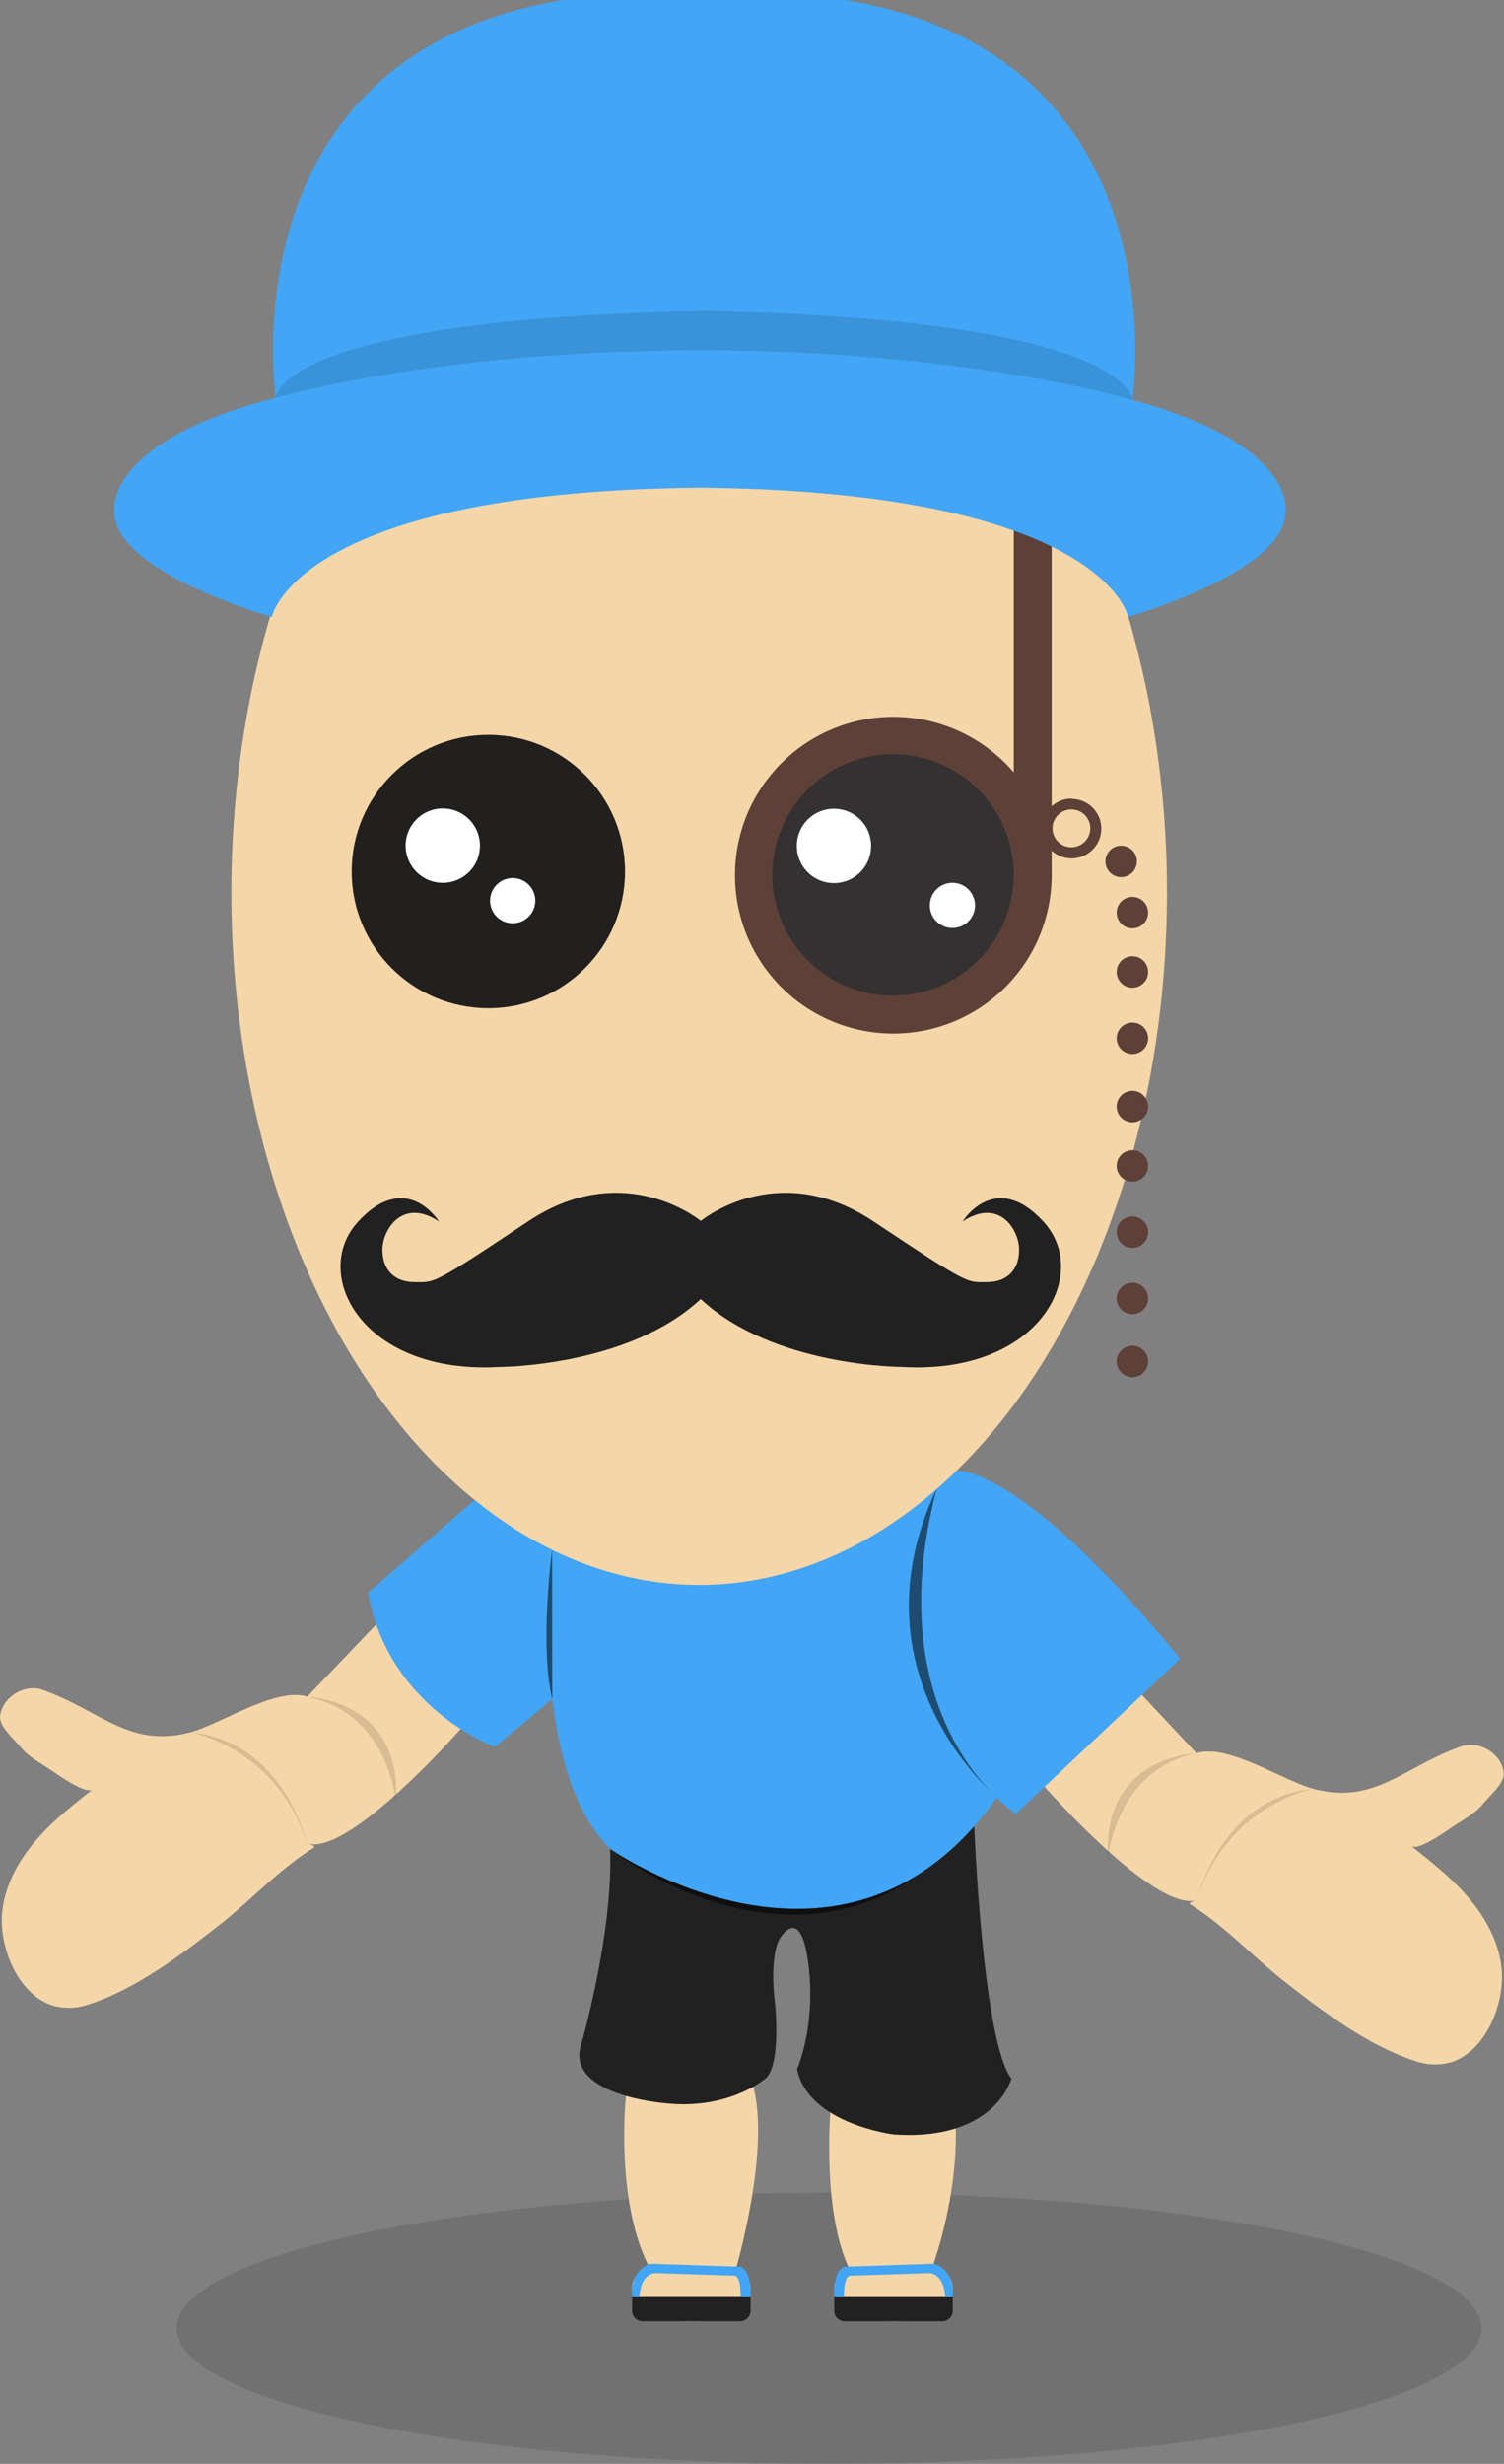 <svg id="Layer_1" data-name="Layer 1" xmlns="http://www.w3.org/2000/svg" viewBox="0 0 288 471.72"><rect x="0" y="0" width="288" height="471.72" fill="#808080" stroke="none"/><defs><style>.cls-1{opacity:0.12;}.cls-2{fill:#f5d6a8;}.cls-3{fill:#212121;}.cls-4{opacity:0.54;}.cls-5{fill:#42a5f5;}.cls-6{fill:#221f1f;}.cls-7,.cls-9{fill:#fff;}.cls-8{fill:none;}.cls-9{opacity:0.08;}.cls-10{fill:#5d4037;}</style></defs><title>macotte_charlie</title><ellipse class="cls-1" cx="158.77" cy="445.76" rx="124.94" ry="25.97"/><ellipse class="cls-2" cx="132.36" cy="438.04" rx="11.34" ry="6.37"/><ellipse class="cls-2" cx="171.09" cy="438.04" rx="11.34" ry="6.37"/><path class="cls-2" d="M159.12,430.81s-2,20.7,3.67,32.1c0,0,10.76-2.1,15.51,0,0,0,5.49-14.11,4.65-29.09S159.12,430.81,159.12,430.81Z" transform="translate(0 -28.21)"/><path class="cls-2" d="M140.83,462.91s6.78-22.81,3.39-35.33l-24.33,1.54s-2.21,19.93,4.27,32.83Z" transform="translate(0 -28.21)"/><path class="cls-3" d="M186.56,377.84s1.56,41.07,7.11,48.34c0,0-3.09,12-22.53,10.68,0,0-16.36-2-18.52-12.5,0,0,3.7-8.18,2.16-20.23s-5.66-4.43-5.66-4.43-1.83,3.33-.67,12.45c0,0,1.23,12.48-2.31,14.33,0,0-7.1,5.84-19.13,4.36,0,0-18.05-1.48-15.89-10.57,0,0,6.33-21.6,5.71-38.08C116.83,382.2,157.46,404.95,186.56,377.84Z" transform="translate(0 -28.21)"/><path class="cls-2" d="M199.38,369.57S221,394.42,229.16,392c.18-.05-1.85.43-1.22.82,6.7,4.19,11.95,10,18.14,14.85,7.25,5.67,16,12.24,24.88,15.12a11.36,11.36,0,0,0,7,.22c6.6-2.2,10.08-11.07,9.61-17.48-.38-5.06-2.85-9.77-6.09-13.67s-7.26-7.07-11.23-10.21c1.3,1,6.81-2.95,7.86-3.66,1.9-1.3,4.35-2.55,5.83-4.37,1.26-1.57,4.22-4,4-6-.36-3.6-4.67-6.28-8.08-5.07-11.17,3.94-16.6,11.28-28.39,8.13-5.81-1.55-16.37-8.73-22.35-6.81L218,352Z" transform="translate(0 -28.21)"/><path class="cls-1" d="M212.19,384.23s1.18-17.17,17-20.36C229.16,363.87,210.82,364.37,212.19,384.23Z" transform="translate(0 -28.21)"/><path class="cls-1" d="M229.16,392s4.57-19.68,22.35-21.29C251.52,370.68,235,373.63,229.16,392Z" transform="translate(0 -28.21)"/><path class="cls-2" d="M88.62,358.76S67,383.61,58.84,381.16c-.18-.05,1.85.43,1.22.82-6.7,4.19-11.95,10-18.14,14.85-7.25,5.67-16,12.24-24.88,15.12a11.36,11.36,0,0,1-7,.22C3.4,410-.09,401.11.39,394.7c.38-5.06,2.85-9.77,6.09-13.67s7.26-7.07,11.23-10.21c-1.3,1-6.81-2.95-7.86-3.66-1.9-1.3-4.35-2.55-5.83-4.37-1.26-1.57-4.22-4-4-6,.36-3.6,4.67-6.28,8.08-5.07,11.17,3.94,16.6,11.28,28.39,8.13,5.81-1.55,16.37-8.73,22.35-6.81l13.22-13.84Z" transform="translate(0 -28.21)"/><path class="cls-1" d="M75.81,373.42s-1.18-17.17-17-20.36C58.84,353.06,77.18,353.57,75.81,373.42Z" transform="translate(0 -28.21)"/><path class="cls-1" d="M58.84,381.16s-4.57-19.68-22.35-21.29C36.48,359.87,53,362.82,58.84,381.16Z" transform="translate(0 -28.21)"/><g id="shirt"><path class="cls-4" d="M116.83,382.2s41.4,32.87,71.7-7.64Z" transform="translate(0 -28.21)"/><path class="cls-5" d="M105.65,324.93s-4.87,41.21,11.18,57.26c0,0,45.06,31.48,74.07-9.88,0,0-21.19-19.32-11.57-59Z" transform="translate(0 -28.21)"/><path class="cls-5" d="M105.76,353.5l-11,9.18s-20.37-7.41-24.3-29.51l20.38-17.78,14.81,9.55S104.7,346.69,105.76,353.5Z" transform="translate(0 -28.21)"/><path class="cls-4" d="M105.71,324.93s-2.43,18.54.05,28.57Z" transform="translate(0 -28.21)"/><path class="cls-4" d="M190.9,372.32s-28.32-23.53-11.57-59Z" transform="translate(0 -28.21)"/><path class="cls-5" d="M194.53,375.48s-26.91-17.28-15.19-62.15l3.79-3.49S195,308.05,226,345.78Z" transform="translate(0 -28.21)"/></g><ellipse class="cls-2" cx="133.88" cy="170.87" rx="89.58" ry="132.58"/><path class="cls-3" d="M199.79,262.08c-9.28-10.05-15.47,0-15.47,0,7-4.64,10.83,1.55,10.83,5.41s-2.32,6.19-6.19,6.19-3.09.77-21.66-11.6c-17.51-11.67-31.57-1.33-33.11-.12-1.54-1.21-15.6-11.56-33.11.12-18.56,12.37-17.79,11.6-21.66,11.6s-6.19-2.32-6.19-6.19,3.87-10.05,10.83-5.41c0,0-6.19-10.05-15.47,0s.77,29.39,27.07,27.84c0,0,24.58,0,38.52-13,13.95,13,38.52,13,38.52,13C199,291.47,209.07,272.13,199.79,262.08Z" transform="translate(0 -28.21)"/><circle class="cls-6" cx="93.51" cy="166.86" r="26.17"/><circle class="cls-7" cx="84.78" cy="190.11" r="7.12" transform="translate(-109.59 87.42) rotate(-45)"/><circle class="cls-7" cx="98.17" cy="172.44" r="4.33"/><circle class="cls-6" cx="170.95" cy="166.92" r="26.17"/><circle class="cls-7" cx="159.69" cy="190.16" r="7.12" transform="translate(-87.69 140.41) rotate(-45)"/><circle class="cls-7" cx="182.38" cy="173.34" r="4.33"/><path class="cls-8" d="M171,172.61a23.1,23.1,0,1,0,23.1,23.1A23.13,23.13,0,0,0,171,172.61Z" transform="translate(0 -28.21)"/><circle class="cls-8" cx="205.19" cy="158.58" r="3.62"/><path class="cls-5" d="M161.89,28.21H107.75c-65,10.83-54.91,76.57-54.91,76.57l82-9.28,82,9.28S226.86,39,161.89,28.21Z" transform="translate(0 -28.21)"/><path class="cls-1" d="M134.82,87.76c-82,1.55-82,16.59-82,16.59a617.31,617.31,0,0,1,82-8.86,576.25,576.25,0,0,1,82,9.28S216.8,89.31,134.82,87.76Z" transform="translate(0 -28.21)"/><circle class="cls-9" cx="171.1" cy="167.82" r="24.34"/><path class="cls-10" d="M205.19,181.1a5.66,5.66,0,0,0-3.81,1.48V127h-7.25v49.1a30.32,30.32,0,1,0,7.25,19.65c0-.22,0-.45,0-.67h0v-4a5.69,5.69,0,1,0,3.81-9.91ZM171,218.82a23.1,23.1,0,1,1,23.1-23.1A23.13,23.13,0,0,1,171,218.82Zm34.16-28.4a3.62,3.62,0,1,1,3.62-3.62A3.63,3.63,0,0,1,205.19,190.42Z" transform="translate(0 -28.21)"/><path class="cls-5" d="M216,104.56S185.07,95.29,134,95.28h0c-51,0-81.95,9.28-81.95,9.28-32.48,8.51-30.16,21.66-30.16,21.66,0,11.6,30.16,20.11,30.16,20.11s4.64-24,82-24.75c29.15.29,48,3.88,60.1,8.24h0a64.25,64.25,0,0,1,8.65,3.75c12,6.31,13.21,12.74,13.21,12.74s30.16-8.51,30.16-20.11C246.16,126.22,248.48,113.07,216,104.56Z" transform="translate(0 -28.21)"/><circle class="cls-10" cx="214.69" cy="164.92" r="3.01"/><circle class="cls-10" cx="216.84" cy="174.73" r="3.01"/><circle class="cls-10" cx="216.84" cy="186.09" r="3.01"/><circle class="cls-10" cx="216.84" cy="198.79" r="3.01"/><circle class="cls-10" cx="216.84" cy="211.86" r="3.01"/><circle class="cls-10" cx="216.84" cy="223.22" r="3.01"/><circle class="cls-10" cx="216.84" cy="235.91" r="3.01"/><circle class="cls-10" cx="216.84" cy="248.6" r="3.01"/><circle class="cls-10" cx="216.84" cy="260.66" r="3.01"/><path class="cls-3" d="M123,468h18.69a2,2,0,0,1,2,2v2.63a0,0,0,0,1,0,0H121a0,0,0,0,1,0,0V470A2,2,0,0,1,123,468Z" transform="translate(264.73 912.4) rotate(-180)"/><path class="cls-5" d="M143.71,468s.38-5.84-2.41-5.84l-16.66-.55s-4.05.84-3.62,6.39h1.41c.26-4.6,3-4.6,3-4.6l15.16.5c1.38,0,1.22,4.1,1.22,4.1Z" transform="translate(0 -28.21)"/><path class="cls-3" d="M159.75,439.78h22.69a0,0,0,0,1,0,0v2.63a2,2,0,0,1-2,2H161.75a2,2,0,0,1-2-2v-2.63a0,0,0,0,1,0,0Z"/><path class="cls-5" d="M159.75,468s-.38-5.84,2.41-5.84l16.66-.55s4.05.84,3.62,6.39H181c-.26-4.6-3-4.6-3-4.6l-15.16.5c-1.38,0-1.22,4.1-1.22,4.1Z" transform="translate(0 -28.21)"/></svg>